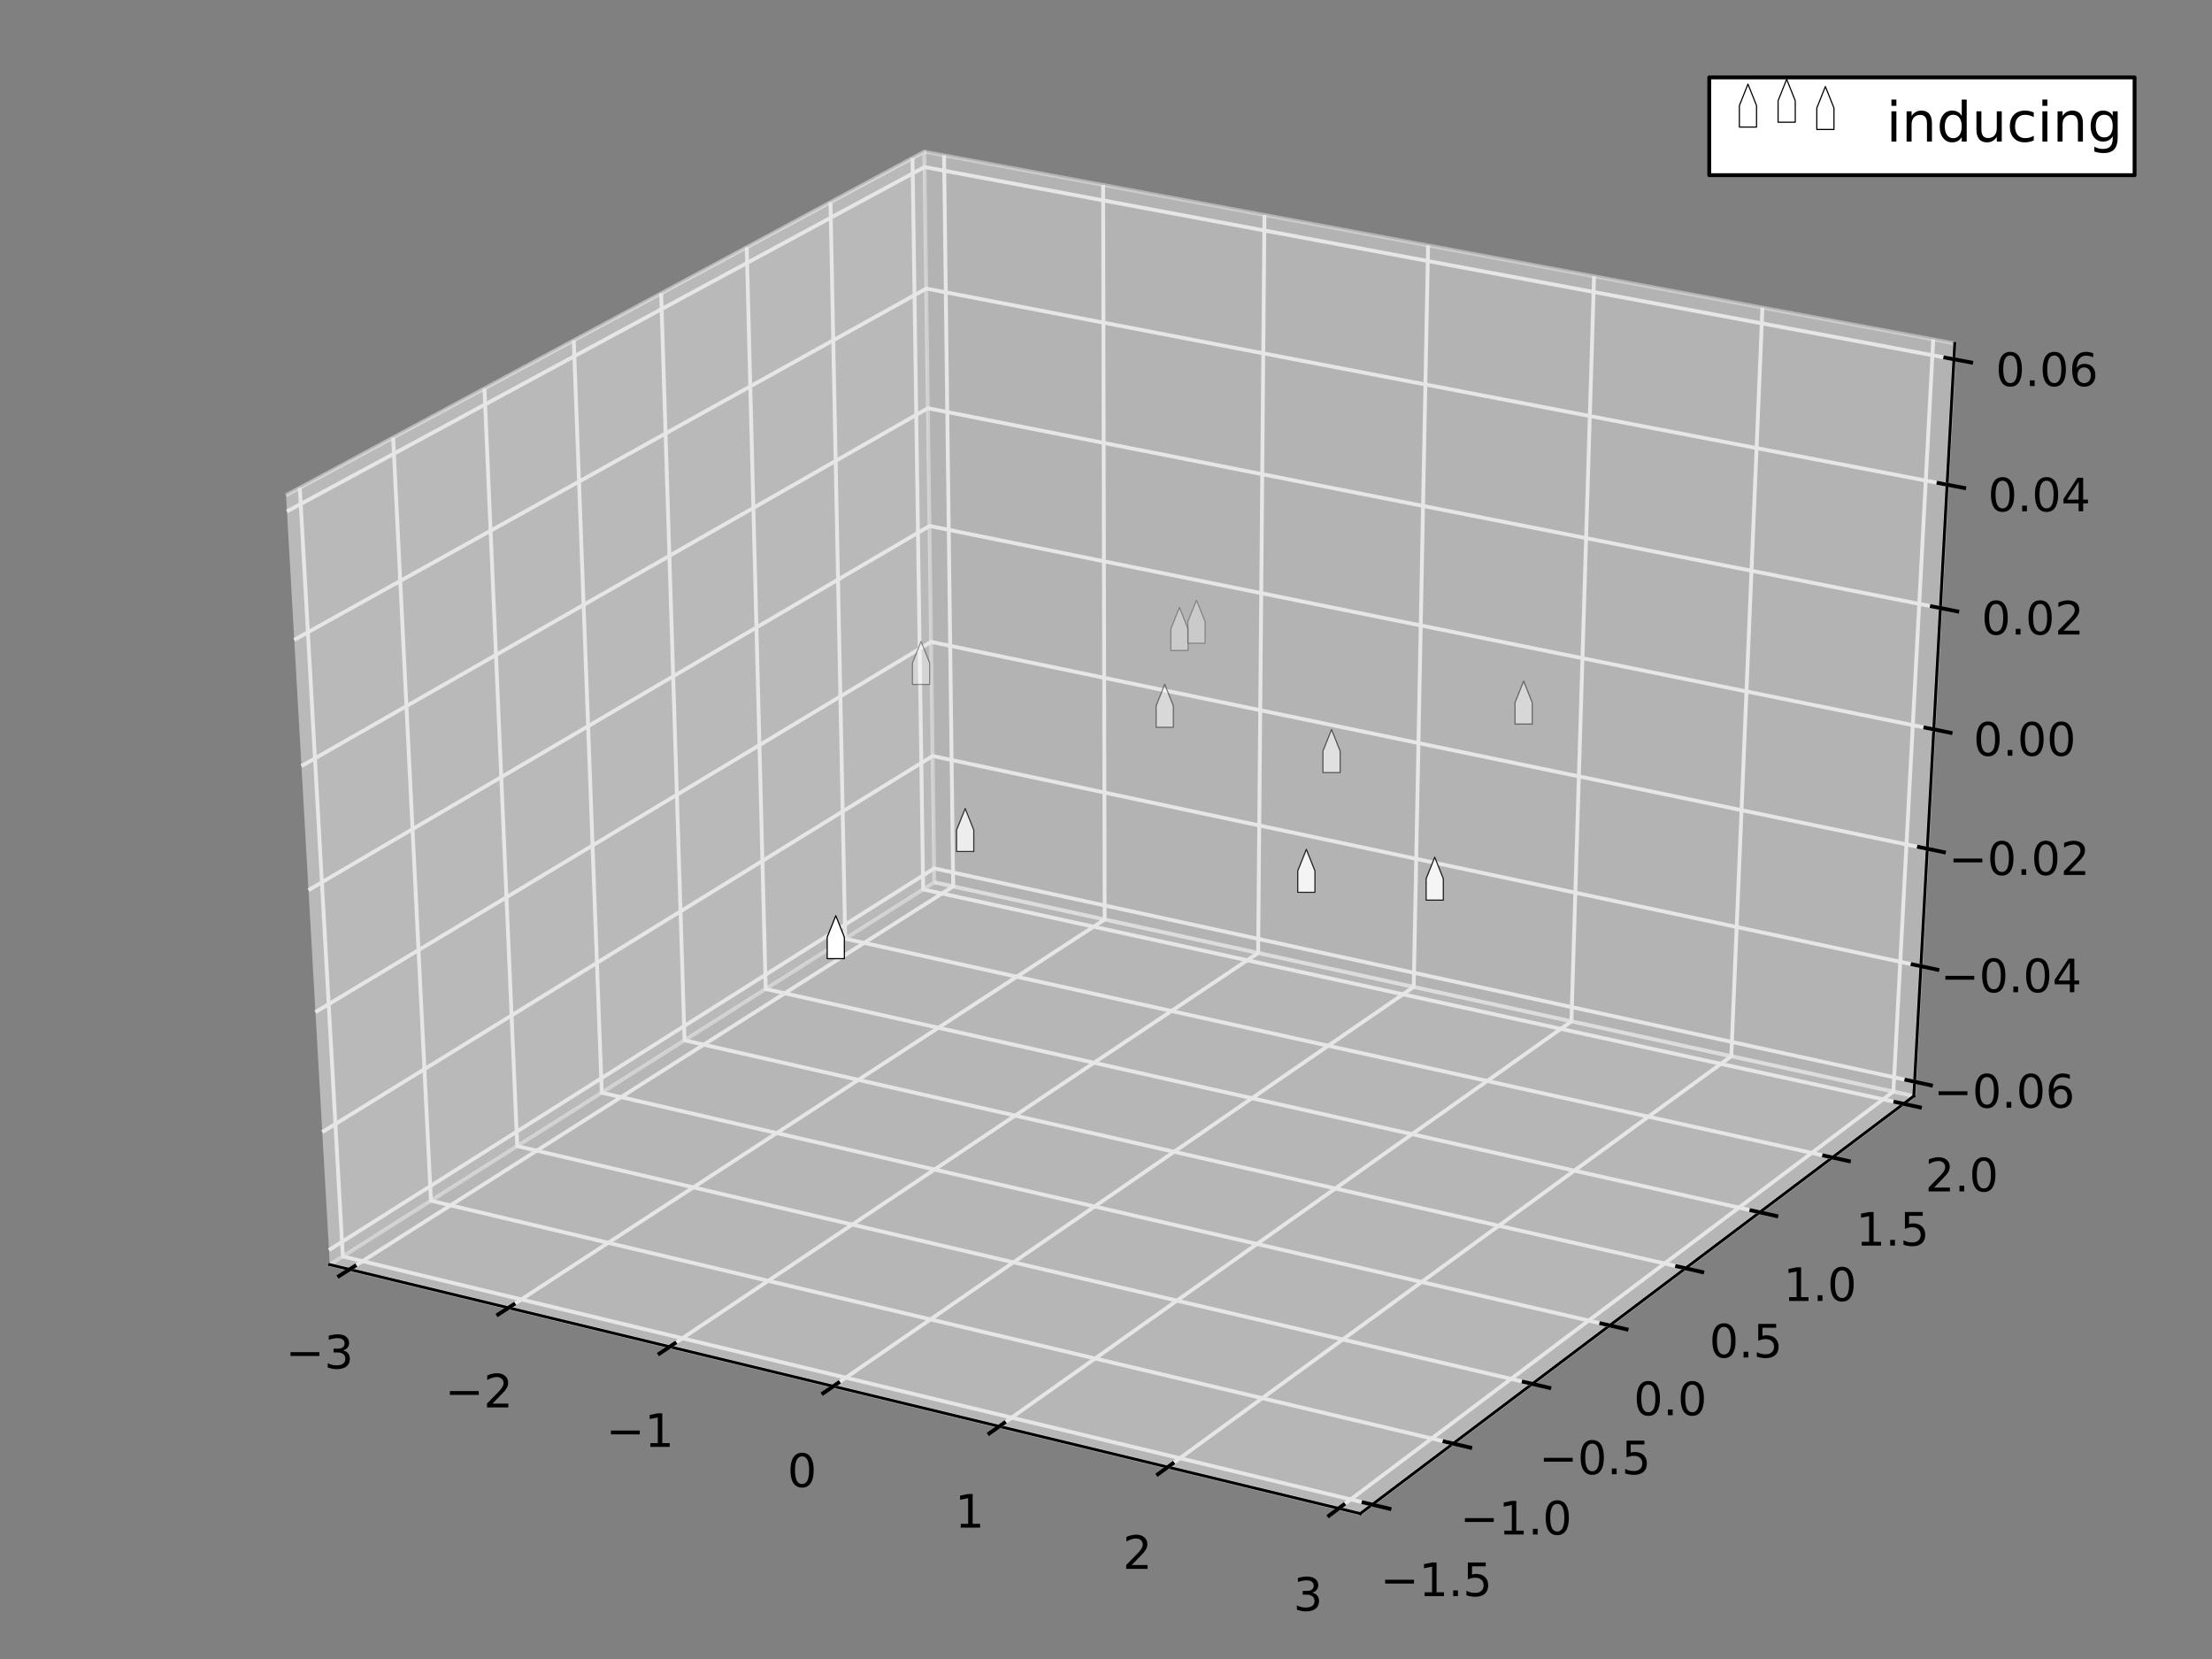 <?xml version="1.0" encoding="utf-8" standalone="no"?>
<!DOCTYPE svg PUBLIC "-//W3C//DTD SVG 1.1//EN"
  "http://www.w3.org/Graphics/SVG/1.1/DTD/svg11.dtd">
<!-- Created with matplotlib (http://matplotlib.org/) -->
<svg height="432pt" version="1.1" viewBox="0 0 576 432" width="576pt" xmlns="http://www.w3.org/2000/svg" xmlns:xlink="http://www.w3.org/1999/xlink">
 <rect x="0" y="0" width="576" height="432" fill="#808080" stroke="none"/>
 <defs>
  <style type="text/css">
*{stroke-linecap:butt;stroke-linejoin:round;}
  </style>
 </defs>
 <g id="figure_1">
  <g id="patch_1">
   <path d="
M0 432
L576 432
L576 0
L0 0
L0 432" style="fill:none;"/>
  </g>
  <g id="patch_2">
   <path d="
M12.96 419.04
L563.04 419.04
L563.04 12.96
L12.96 12.96
L12.96 419.04" style="fill:none;"/>
  </g>
  <g id="pane3d_1">
   <g id="patch_3">
    <path d="
M85.882 329.311
L243.317 229.749
L240.696 39.503
L74.482 128.957" style="fill:#f2f2f2;opacity:0.5;stroke:#f2f2f2;stroke-linejoin:miter;"/>
   </g>
  </g>
  <g id="pane3d_2">
   <g id="patch_4">
    <path d="
M243.317 229.749
L498.349 285.41
L509.019 89.428
L240.696 39.503" style="fill:#e6e6e6;opacity:0.5;stroke:#e6e6e6;stroke-linejoin:miter;"/>
   </g>
  </g>
  <g id="pane3d_3">
   <g id="patch_5">
    <path d="
M85.882 329.311
L354.209 394.137
L498.349 285.41
L243.317 229.749" style="fill:#ececec;opacity:0.5;stroke:#ececec;stroke-linejoin:miter;"/>
   </g>
  </g>
  <g id="axis3d_1">
   <g id="line2d_1">
    <path d="
M85.882 329.311
L354.209 394.137" style="fill:none;stroke:#000000;stroke-linecap:square;stroke-width:0.75;"/>
   </g>
   <g id="Line3DCollection_1">
    <path d="
M91.013 330.55
L248.211 230.817
L245.833 40.459" style="fill:none;stroke:#e6e6e6;"/>
    <path d="
M132.397 340.548
L287.65 239.425
L287.256 48.166" style="fill:none;stroke:#e6e6e6;"/>
    <path d="
M174.381 350.692
L327.621 248.148
L329.264 55.982" style="fill:none;stroke:#e6e6e6;"/>
    <path d="
M216.98 360.983
L368.133 256.99
L371.871 63.91" style="fill:none;stroke:#e6e6e6;"/>
    <path d="
M260.206 371.427
L409.198 265.953
L415.089 71.951" style="fill:none;stroke:#e6e6e6;"/>
    <path d="
M304.073 382.025
L450.827 275.039
L458.932 80.108" style="fill:none;stroke:#e6e6e6;"/>
    <path d="
M348.597 392.781
L493.032 284.25
L503.413 88.385" style="fill:none;stroke:#e6e6e6;"/>
   </g>
   <g id="xtick_1">
    <g id="line2d_2">
     <path d="
M92.367 329.691
L88.3 332.272" style="fill:none;stroke:#000000;stroke-linecap:square;"/>
    </g>
    <g id="text_1">
     <!-- −3 -->
     <defs>
      <path d="
M10.594 35.5
L73.188 35.5
L73.188 27.203
L10.594 27.203
z
" id="BitstreamVeraSans-Roman-2212"/>
      <path d="
M40.578 39.312
Q47.656 37.797 51.625 33
Q55.609 28.219 55.609 21.188
Q55.609 10.406 48.188 4.484
Q40.766 -1.422 27.094 -1.422
Q22.516 -1.422 17.656 -0.516
Q12.797 0.391 7.625 2.203
L7.625 11.719
Q11.719 9.328 16.594 8.109
Q21.484 6.891 26.812 6.891
Q36.078 6.891 40.938 10.547
Q45.797 14.203 45.797 21.188
Q45.797 27.641 41.281 31.266
Q36.766 34.906 28.719 34.906
L20.219 34.906
L20.219 43.016
L29.109 43.016
Q36.375 43.016 40.234 45.922
Q44.094 48.828 44.094 54.297
Q44.094 59.906 40.109 62.906
Q36.141 65.922 28.719 65.922
Q24.656 65.922 20.016 65.031
Q15.375 64.156 9.812 62.312
L9.812 71.094
Q15.438 72.656 20.344 73.438
Q25.25 74.219 29.594 74.219
Q40.828 74.219 47.359 69.109
Q53.906 64.016 53.906 55.328
Q53.906 49.266 50.438 45.094
Q46.969 40.922 40.578 39.312" id="BitstreamVeraSans-Roman-33"/>
     </defs>
     <g transform="translate(74.378 356.357)scale(0.12 -0.12)">
      <use xlink:href="#BitstreamVeraSans-Roman-2212"/>
      <use x="83.789" xlink:href="#BitstreamVeraSans-Roman-33"/>
     </g>
    </g>
   </g>
   <g id="xtick_2">
    <g id="line2d_3">
     <path d="
M133.735 339.677
L129.715 342.295" style="fill:none;stroke:#000000;stroke-linecap:square;"/>
    </g>
    <g id="text_2">
     <!-- −2 -->
     <defs>
      <path d="
M19.188 8.297
L53.609 8.297
L53.609 0
L7.328 0
L7.328 8.297
Q12.938 14.109 22.625 23.891
Q32.328 33.688 34.812 36.531
Q39.547 41.844 41.422 45.531
Q43.312 49.219 43.312 52.781
Q43.312 58.594 39.234 62.25
Q35.156 65.922 28.609 65.922
Q23.969 65.922 18.812 64.312
Q13.672 62.703 7.812 59.422
L7.812 69.391
Q13.766 71.781 18.938 73
Q24.125 74.219 28.422 74.219
Q39.75 74.219 46.484 68.547
Q53.219 62.891 53.219 53.422
Q53.219 48.922 51.531 44.891
Q49.859 40.875 45.406 35.406
Q44.188 33.984 37.641 27.219
Q31.109 20.453 19.188 8.297" id="BitstreamVeraSans-Roman-32"/>
     </defs>
     <g transform="translate(115.877 366.49)scale(0.12 -0.12)">
      <use xlink:href="#BitstreamVeraSans-Roman-2212"/>
      <use x="83.789" xlink:href="#BitstreamVeraSans-Roman-32"/>
     </g>
    </g>
   </g>
   <g id="xtick_3">
    <g id="line2d_4">
     <path d="
M175.703 349.807
L171.733 352.464" style="fill:none;stroke:#000000;stroke-linecap:square;"/>
    </g>
    <g id="text_3">
     <!-- −1 -->
     <defs>
      <path d="
M12.406 8.297
L28.516 8.297
L28.516 63.922
L10.984 60.406
L10.984 69.391
L28.422 72.906
L38.281 72.906
L38.281 8.297
L54.391 8.297
L54.391 0
L12.406 0
z
" id="BitstreamVeraSans-Roman-31"/>
     </defs>
     <g transform="translate(157.812 376.771)scale(0.12 -0.12)">
      <use xlink:href="#BitstreamVeraSans-Roman-2212"/>
      <use x="83.789" xlink:href="#BitstreamVeraSans-Roman-31"/>
     </g>
    </g>
   </g>
   <g id="xtick_4">
    <g id="line2d_5">
     <path d="
M218.284 360.086
L214.366 362.781" style="fill:none;stroke:#000000;stroke-linecap:square;"/>
    </g>
    <g id="text_4">
     <!-- 0 -->
     <defs>
      <path d="
M31.781 66.406
Q24.172 66.406 20.328 58.906
Q16.5 51.422 16.5 36.375
Q16.5 21.391 20.328 13.891
Q24.172 6.391 31.781 6.391
Q39.453 6.391 43.281 13.891
Q47.125 21.391 47.125 36.375
Q47.125 51.422 43.281 58.906
Q39.453 66.406 31.781 66.406
M31.781 74.219
Q44.047 74.219 50.516 64.516
Q56.984 54.828 56.984 36.375
Q56.984 17.969 50.516 8.266
Q44.047 -1.422 31.781 -1.422
Q19.531 -1.422 13.062 8.266
Q6.594 17.969 6.594 36.375
Q6.594 54.828 13.062 64.516
Q19.531 74.219 31.781 74.219" id="BitstreamVeraSans-Roman-30"/>
     </defs>
     <g transform="translate(205.04 387.202)scale(0.12 -0.12)">
      <use xlink:href="#BitstreamVeraSans-Roman-30"/>
     </g>
    </g>
   </g>
   <g id="xtick_5">
    <g id="line2d_6">
     <path d="
M261.492 370.516
L257.628 373.251" style="fill:none;stroke:#000000;stroke-linecap:square;"/>
    </g>
    <g id="text_5">
     <!-- 1 -->
     <g transform="translate(248.684 397.787)scale(0.12 -0.12)">
      <use xlink:href="#BitstreamVeraSans-Roman-31"/>
     </g>
    </g>
   </g>
   <g id="xtick_6">
    <g id="line2d_7">
     <path d="
M305.341 381.101
L301.533 383.876" style="fill:none;stroke:#000000;stroke-linecap:square;"/>
    </g>
    <g id="text_6">
     <!-- 2 -->
     <g transform="translate(292.379 408.529)scale(0.12 -0.12)">
      <use xlink:href="#BitstreamVeraSans-Roman-32"/>
     </g>
    </g>
   </g>
   <g id="xtick_7">
    <g id="line2d_8">
     <path d="
M349.845 391.844
L346.095 394.661" style="fill:none;stroke:#000000;stroke-linecap:square;"/>
    </g>
    <g id="text_7">
     <!-- 3 -->
     <g transform="translate(336.8 419.432)scale(0.12 -0.12)">
      <use xlink:href="#BitstreamVeraSans-Roman-33"/>
     </g>
    </g>
   </g>
  </g>
  <g id="axis3d_2">
   <g id="line2d_9">
    <path d="
M498.349 285.41
L354.209 394.137" style="fill:none;stroke:#000000;stroke-linecap:square;stroke-width:0.75;"/>
   </g>
   <g id="Line3DCollection_2">
    <path d="
M78.072 127.025
L89.269 327.169
L357.32 391.79" style="fill:none;stroke:#e6e6e6;"/>
    <path d="
M102.375 113.946
L112.216 312.657
L378.386 375.9" style="fill:none;stroke:#e6e6e6;"/>
    <path d="
M126.147 101.152
L134.687 298.447
L398.996 360.354" style="fill:none;stroke:#e6e6e6;"/>
    <path d="
M149.406 88.635
L156.696 284.528
L419.162 345.142" style="fill:none;stroke:#e6e6e6;"/>
    <path d="
M172.166 76.385
L178.258 270.892
L438.901 330.253" style="fill:none;stroke:#e6e6e6;"/>
    <path d="
M194.445 64.395
L199.386 257.531
L458.224 315.677" style="fill:none;stroke:#e6e6e6;"/>
    <path d="
M216.258 52.656
L220.092 244.436
L477.146 301.404" style="fill:none;stroke:#e6e6e6;"/>
    <path d="
M237.618 41.16
L240.391 231.6
L495.678 287.425" style="fill:none;stroke:#e6e6e6;"/>
   </g>
   <g id="xtick_8">
    <g id="line2d_10">
     <path d="
M355.076 391.25
L361.813 392.874" style="fill:none;stroke:#000000;stroke-linecap:square;"/>
    </g>
    <g id="text_8">
     <!-- −1.5 -->
     <defs>
      <path d="
M10.688 12.406
L21 12.406
L21 0
L10.688 0
z
" id="BitstreamVeraSans-Roman-2e"/>
      <path d="
M10.797 72.906
L49.516 72.906
L49.516 64.594
L19.828 64.594
L19.828 46.734
Q21.969 47.469 24.109 47.828
Q26.266 48.188 28.422 48.188
Q40.625 48.188 47.75 41.5
Q54.891 34.812 54.891 23.391
Q54.891 11.625 47.562 5.094
Q40.234 -1.422 26.906 -1.422
Q22.312 -1.422 17.547 -0.641
Q12.797 0.141 7.719 1.703
L7.719 11.625
Q12.109 9.234 16.797 8.062
Q21.484 6.891 26.703 6.891
Q35.156 6.891 40.078 11.328
Q45.016 15.766 45.016 23.391
Q45.016 31 40.078 35.438
Q35.156 39.891 26.703 39.891
Q22.75 39.891 18.812 39.016
Q14.891 38.141 10.797 36.281
z
" id="BitstreamVeraSans-Roman-35"/>
     </defs>
     <g transform="translate(359.429 415.622)scale(0.12 -0.12)">
      <use xlink:href="#BitstreamVeraSans-Roman-2212"/>
      <use x="83.789" xlink:href="#BitstreamVeraSans-Roman-31"/>
      <use x="147.412" xlink:href="#BitstreamVeraSans-Roman-2e"/>
      <use x="179.199" xlink:href="#BitstreamVeraSans-Roman-35"/>
     </g>
    </g>
   </g>
   <g id="xtick_9">
    <g id="line2d_11">
     <path d="
M376.16 375.371
L382.845 376.959" style="fill:none;stroke:#000000;stroke-linecap:square;"/>
    </g>
    <g id="text_9">
     <!-- −1.0 -->
     <g transform="translate(380.191 399.577)scale(0.12 -0.12)">
      <use xlink:href="#BitstreamVeraSans-Roman-2212"/>
      <use x="83.789" xlink:href="#BitstreamVeraSans-Roman-31"/>
      <use x="147.412" xlink:href="#BitstreamVeraSans-Roman-2e"/>
      <use x="179.199" xlink:href="#BitstreamVeraSans-Roman-30"/>
     </g>
    </g>
   </g>
   <g id="xtick_10">
    <g id="line2d_12">
     <path d="
M396.785 359.836
L403.421 361.391" style="fill:none;stroke:#000000;stroke-linecap:square;"/>
    </g>
    <g id="text_10">
     <!-- −0.5 -->
     <g transform="translate(400.751 383.879)scale(0.12 -0.12)">
      <use xlink:href="#BitstreamVeraSans-Roman-2212"/>
      <use x="83.789" xlink:href="#BitstreamVeraSans-Roman-30"/>
      <use x="147.412" xlink:href="#BitstreamVeraSans-Roman-2e"/>
      <use x="179.199" xlink:href="#BitstreamVeraSans-Roman-35"/>
     </g>
    </g>
   </g>
   <g id="xtick_11">
    <g id="line2d_13">
     <path d="
M416.968 344.635
L423.555 346.156" style="fill:none;stroke:#000000;stroke-linecap:square;"/>
    </g>
    <g id="text_11">
     <!-- 0.0 -->
     <g transform="translate(425.409 368.518)scale(0.12 -0.12)">
      <use xlink:href="#BitstreamVeraSans-Roman-30"/>
      <use x="63.623" xlink:href="#BitstreamVeraSans-Roman-2e"/>
      <use x="95.41" xlink:href="#BitstreamVeraSans-Roman-30"/>
     </g>
    </g>
   </g>
   <g id="xtick_12">
    <g id="line2d_14">
     <path d="
M436.723 329.757
L443.26 331.246" style="fill:none;stroke:#000000;stroke-linecap:square;"/>
    </g>
    <g id="text_12">
     <!-- 0.5 -->
     <g transform="translate(445.106 353.484)scale(0.12 -0.12)">
      <use xlink:href="#BitstreamVeraSans-Roman-30"/>
      <use x="63.623" xlink:href="#BitstreamVeraSans-Roman-2e"/>
      <use x="95.41" xlink:href="#BitstreamVeraSans-Roman-35"/>
     </g>
    </g>
   </g>
   <g id="xtick_13">
    <g id="line2d_15">
     <path d="
M456.063 315.191
L462.552 316.649" style="fill:none;stroke:#000000;stroke-linecap:square;"/>
    </g>
    <g id="text_13">
     <!-- 1.0 -->
     <g transform="translate(464.405 338.765)scale(0.12 -0.12)">
      <use xlink:href="#BitstreamVeraSans-Roman-31"/>
      <use x="63.623" xlink:href="#BitstreamVeraSans-Roman-2e"/>
      <use x="95.41" xlink:href="#BitstreamVeraSans-Roman-30"/>
     </g>
    </g>
   </g>
   <g id="xtick_14">
    <g id="line2d_16">
     <path d="
M475 300.929
L481.442 302.356" style="fill:none;stroke:#000000;stroke-linecap:square;"/>
    </g>
    <g id="text_14">
     <!-- 1.5 -->
     <g transform="translate(483.292 324.352)scale(0.12 -0.12)">
      <use xlink:href="#BitstreamVeraSans-Roman-31"/>
      <use x="63.623" xlink:href="#BitstreamVeraSans-Roman-2e"/>
      <use x="95.41" xlink:href="#BitstreamVeraSans-Roman-35"/>
     </g>
    </g>
   </g>
   <g id="xtick_15">
    <g id="line2d_17">
     <path d="
M493.548 286.959
L499.942 288.358" style="fill:none;stroke:#000000;stroke-linecap:square;"/>
    </g>
    <g id="text_15">
     <!-- 2.0 -->
     <g transform="translate(501.323 310.236)scale(0.12 -0.12)">
      <use xlink:href="#BitstreamVeraSans-Roman-32"/>
      <use x="63.623" xlink:href="#BitstreamVeraSans-Roman-2e"/>
      <use x="95.41" xlink:href="#BitstreamVeraSans-Roman-30"/>
     </g>
    </g>
   </g>
  </g>
  <g id="axis3d_3">
   <g id="line2d_18">
    <path d="
M498.349 285.41
L509.019 89.428" style="fill:none;stroke:#000000;stroke-linecap:square;stroke-width:0.75;"/>
   </g>
   <g id="Line3DCollection_3">
    <path d="
M498.551 281.683
L243.267 226.123
L85.665 325.506" style="fill:none;stroke:#e6e6e6;"/>
    <path d="
M500.19 251.592
L242.864 196.861
L83.917 294.787" style="fill:none;stroke:#e6e6e6;"/>
    <path d="
M501.855 221.011
L242.455 167.144
L82.14 263.551" style="fill:none;stroke:#e6e6e6;"/>
    <path d="
M503.547 189.929
L242.039 136.959
L80.333 231.786" style="fill:none;stroke:#e6e6e6;"/>
    <path d="
M505.267 158.334
L241.617 106.298
L78.495 199.479" style="fill:none;stroke:#e6e6e6;"/>
    <path d="
M507.016 126.211
L241.187 75.147
L76.625 166.614" style="fill:none;stroke:#e6e6e6;"/>
    <path d="
M508.794 93.549
L240.751 43.495
L74.722 133.178" style="fill:none;stroke:#e6e6e6;"/>
   </g>
   <g id="xtick_16">
    <g id="line2d_19">
     <path d="
M496.421 281.219
L502.816 282.611" style="fill:none;stroke:#000000;stroke-linecap:square;"/>
    </g>
    <g id="text_16">
     <!-- −0.06 -->
     <defs>
      <path d="
M33.016 40.375
Q26.375 40.375 22.484 35.828
Q18.609 31.297 18.609 23.391
Q18.609 15.531 22.484 10.953
Q26.375 6.391 33.016 6.391
Q39.656 6.391 43.531 10.953
Q47.406 15.531 47.406 23.391
Q47.406 31.297 43.531 35.828
Q39.656 40.375 33.016 40.375
M52.594 71.297
L52.594 62.312
Q48.875 64.062 45.094 64.984
Q41.312 65.922 37.594 65.922
Q27.828 65.922 22.672 59.328
Q17.531 52.734 16.797 39.406
Q19.672 43.656 24.016 45.922
Q28.375 48.188 33.594 48.188
Q44.578 48.188 50.953 41.516
Q57.328 34.859 57.328 23.391
Q57.328 12.156 50.688 5.359
Q44.047 -1.422 33.016 -1.422
Q20.359 -1.422 13.672 8.266
Q6.984 17.969 6.984 36.375
Q6.984 53.656 15.188 63.938
Q23.391 74.219 37.203 74.219
Q40.922 74.219 44.703 73.484
Q48.484 72.75 52.594 71.297" id="BitstreamVeraSans-Roman-36"/>
     </defs>
     <g transform="translate(503.527 288.429)scale(0.12 -0.12)">
      <use xlink:href="#BitstreamVeraSans-Roman-2212"/>
      <use x="83.789" xlink:href="#BitstreamVeraSans-Roman-30"/>
      <use x="147.412" xlink:href="#BitstreamVeraSans-Roman-2e"/>
      <use x="179.199" xlink:href="#BitstreamVeraSans-Roman-30"/>
      <use x="242.822" xlink:href="#BitstreamVeraSans-Roman-36"/>
     </g>
    </g>
   </g>
   <g id="xtick_17">
    <g id="line2d_20">
     <path d="
M498.042 251.135
L504.49 252.506" style="fill:none;stroke:#000000;stroke-linecap:square;"/>
    </g>
    <g id="text_17">
     <!-- −0.04 -->
     <defs>
      <path d="
M37.797 64.312
L12.891 25.391
L37.797 25.391
z

M35.203 72.906
L47.609 72.906
L47.609 25.391
L58.016 25.391
L58.016 17.188
L47.609 17.188
L47.609 0
L37.797 0
L37.797 17.188
L4.891 17.188
L4.891 26.703
z
" id="BitstreamVeraSans-Roman-34"/>
     </defs>
     <g transform="translate(505.301 258.372)scale(0.12 -0.12)">
      <use xlink:href="#BitstreamVeraSans-Roman-2212"/>
      <use x="83.789" xlink:href="#BitstreamVeraSans-Roman-30"/>
      <use x="147.412" xlink:href="#BitstreamVeraSans-Roman-2e"/>
      <use x="179.199" xlink:href="#BitstreamVeraSans-Roman-30"/>
      <use x="242.822" xlink:href="#BitstreamVeraSans-Roman-34"/>
     </g>
    </g>
   </g>
   <g id="xtick_18">
    <g id="line2d_21">
     <path d="
M499.689 220.562
L506.191 221.912" style="fill:none;stroke:#000000;stroke-linecap:square;"/>
    </g>
    <g id="text_18">
     <!-- −0.02 -->
     <g transform="translate(507.41 227.828)scale(0.12 -0.12)">
      <use xlink:href="#BitstreamVeraSans-Roman-2212"/>
      <use x="83.789" xlink:href="#BitstreamVeraSans-Roman-30"/>
      <use x="147.412" xlink:href="#BitstreamVeraSans-Roman-2e"/>
      <use x="179.199" xlink:href="#BitstreamVeraSans-Roman-30"/>
      <use x="242.822" xlink:href="#BitstreamVeraSans-Roman-32"/>
     </g>
    </g>
   </g>
   <g id="xtick_19">
    <g id="line2d_22">
     <path d="
M501.363 189.487
L507.92 190.815" style="fill:none;stroke:#000000;stroke-linecap:square;"/>
    </g>
    <g id="text_19">
     <!-- 0.00 -->
     <g transform="translate(513.87 196.784)scale(0.12 -0.12)">
      <use xlink:href="#BitstreamVeraSans-Roman-30"/>
      <use x="63.623" xlink:href="#BitstreamVeraSans-Roman-2e"/>
      <use x="95.41" xlink:href="#BitstreamVeraSans-Roman-30"/>
      <use x="159.033" xlink:href="#BitstreamVeraSans-Roman-30"/>
     </g>
    </g>
   </g>
   <g id="xtick_20">
    <g id="line2d_23">
     <path d="
M503.064 157.899
L509.677 159.204" style="fill:none;stroke:#000000;stroke-linecap:square;"/>
    </g>
    <g id="text_20">
     <!-- 0.02 -->
     <g transform="translate(515.979 165.227)scale(0.12 -0.12)">
      <use xlink:href="#BitstreamVeraSans-Roman-30"/>
      <use x="63.623" xlink:href="#BitstreamVeraSans-Roman-2e"/>
      <use x="95.41" xlink:href="#BitstreamVeraSans-Roman-30"/>
      <use x="159.033" xlink:href="#BitstreamVeraSans-Roman-32"/>
     </g>
    </g>
   </g>
   <g id="xtick_21">
    <g id="line2d_24">
     <path d="
M504.794 125.785
L511.464 127.066" style="fill:none;stroke:#000000;stroke-linecap:square;"/>
    </g>
    <g id="text_21">
     <!-- 0.04 -->
     <g transform="translate(517.652 133.146)scale(0.12 -0.12)">
      <use xlink:href="#BitstreamVeraSans-Roman-30"/>
      <use x="63.623" xlink:href="#BitstreamVeraSans-Roman-2e"/>
      <use x="95.41" xlink:href="#BitstreamVeraSans-Roman-30"/>
      <use x="159.033" xlink:href="#BitstreamVeraSans-Roman-34"/>
     </g>
    </g>
   </g>
   <g id="xtick_22">
    <g id="line2d_25">
     <path d="
M506.553 93.131
L513.281 94.387" style="fill:none;stroke:#000000;stroke-linecap:square;"/>
    </g>
    <g id="text_22">
     <!-- 0.06 -->
     <g transform="translate(519.663 100.526)scale(0.12 -0.12)">
      <use xlink:href="#BitstreamVeraSans-Roman-30"/>
      <use x="63.623" xlink:href="#BitstreamVeraSans-Roman-2e"/>
      <use x="95.41" xlink:href="#BitstreamVeraSans-Roman-30"/>
      <use x="159.033" xlink:href="#BitstreamVeraSans-Roman-36"/>
     </g>
    </g>
   </g>
  </g>
  <g id="axes_1">
   <g id="Path3DCollection_1">
    <defs>
     <path d="
M-2.236 0
L-2.236 -5.59
L0 -11.18
L2.236 -5.59
L2.236 0
z
" id="C0_0_8854a155d0"/>
    </defs>
    <g clip-path="url(#p9a467161c3)">
     <use style="fill:#ffffff;fill-opacity:0.48;stroke:#000000;stroke-opacity:0.48;stroke-width:0.3;" x="396.749" xlink:href="#C0_0_8854a155d0" y="188.545"/>
    </g>
    <g clip-path="url(#p9a467161c3)">
     <use style="fill:#ffffff;stroke:#000000;stroke-width:0.3;" x="217.634" xlink:href="#C0_0_8854a155d0" y="249.627"/>
    </g>
    <g clip-path="url(#p9a467161c3)">
     <use style="fill:#ffffff;fill-opacity:0.316;stroke:#000000;stroke-opacity:0.316;stroke-width:0.3;" x="307.13" xlink:href="#C0_0_8854a155d0" y="169.377"/>
    </g>
    <g clip-path="url(#p9a467161c3)">
     <use style="fill:#ffffff;fill-opacity:0.762;stroke:#000000;stroke-opacity:0.762;stroke-width:0.3;" x="251.33" xlink:href="#C0_0_8854a155d0" y="221.729"/>
    </g>
    <g clip-path="url(#p9a467161c3)">
     <use style="fill:#ffffff;fill-opacity:0.587;stroke:#000000;stroke-opacity:0.587;stroke-width:0.3;" x="346.732" xlink:href="#C0_0_8854a155d0" y="201.165"/>
    </g>
    <g clip-path="url(#p9a467161c3)">
     <use style="fill:#ffffff;fill-opacity:0.487;stroke:#000000;stroke-opacity:0.487;stroke-width:0.3;" x="303.293" xlink:href="#C0_0_8854a155d0" y="189.378"/>
    </g>
    <g clip-path="url(#p9a467161c3)">
     <use style="fill:#ffffff;fill-opacity:0.853;stroke:#000000;stroke-opacity:0.853;stroke-width:0.3;" x="340.169" xlink:href="#C0_0_8854a155d0" y="232.358"/>
    </g>
    <g clip-path="url(#p9a467161c3)">
     <use style="fill:#ffffff;fill-opacity:0.87;stroke:#000000;stroke-opacity:0.87;stroke-width:0.3;" x="373.601" xlink:href="#C0_0_8854a155d0" y="234.398"/>
    </g>
    <g clip-path="url(#p9a467161c3)">
     <use style="fill:#ffffff;fill-opacity:0.392;stroke:#000000;stroke-opacity:0.392;stroke-width:0.3;" x="239.842" xlink:href="#C0_0_8854a155d0" y="178.22"/>
    </g>
    <g clip-path="url(#p9a467161c3)">
     <use style="fill:#ffffff;fill-opacity:0.3;stroke:#000000;stroke-opacity:0.3;stroke-width:0.3;" x="311.554" xlink:href="#C0_0_8854a155d0" y="167.475"/>
    </g>
   </g>
   <g id="legend_1">
    <g id="patch_6">
     <path d="
M445.086 45.617
L555.84 45.617
L555.84 20.16
L445.086 20.16
z
" style="fill:#ffffff;stroke:#000000;stroke-linejoin:miter;"/>
    </g>
    <g id="Path3DCollection_2">
     <path d="
M452.93 33.082
L452.93 27.492
L455.166 21.901
L457.402 27.492
L457.402 33.082
z
" style="fill:#ffffff;stroke:#000000;stroke-width:0.3;"/>
     <path d="
M463.01 31.822
L463.01 26.232
L465.246 20.641
L467.482 26.232
L467.482 31.822
z
" style="fill:#ffffff;stroke:#000000;stroke-width:0.3;"/>
     <path d="
M473.09 33.712
L473.09 28.122
L475.326 22.531
L477.562 28.122
L477.562 33.712
z
" style="fill:#ffffff;stroke:#000000;stroke-width:0.3;"/>
    </g>
    <g id="text_23">
     <!-- inducing -->
     <defs>
      <path d="
M54.891 33.016
L54.891 0
L45.906 0
L45.906 32.719
Q45.906 40.484 42.875 44.328
Q39.844 48.188 33.797 48.188
Q26.516 48.188 22.312 43.547
Q18.109 38.922 18.109 30.906
L18.109 0
L9.078 0
L9.078 54.688
L18.109 54.688
L18.109 46.188
Q21.344 51.125 25.703 53.562
Q30.078 56 35.797 56
Q45.219 56 50.047 50.172
Q54.891 44.344 54.891 33.016" id="BitstreamVeraSans-Roman-6e"/>
      <path d="
M9.422 54.688
L18.406 54.688
L18.406 0
L9.422 0
z

M9.422 75.984
L18.406 75.984
L18.406 64.594
L9.422 64.594
z
" id="BitstreamVeraSans-Roman-69"/>
      <path d="
M45.406 46.391
L45.406 75.984
L54.391 75.984
L54.391 0
L45.406 0
L45.406 8.203
Q42.578 3.328 38.25 0.953
Q33.938 -1.422 27.875 -1.422
Q17.969 -1.422 11.734 6.484
Q5.516 14.406 5.516 27.297
Q5.516 40.188 11.734 48.094
Q17.969 56 27.875 56
Q33.938 56 38.25 53.625
Q42.578 51.266 45.406 46.391
M14.797 27.297
Q14.797 17.391 18.875 11.75
Q22.953 6.109 30.078 6.109
Q37.203 6.109 41.297 11.75
Q45.406 17.391 45.406 27.297
Q45.406 37.203 41.297 42.844
Q37.203 48.484 30.078 48.484
Q22.953 48.484 18.875 42.844
Q14.797 37.203 14.797 27.297" id="BitstreamVeraSans-Roman-64"/>
      <path d="
M45.406 27.984
Q45.406 37.75 41.375 43.109
Q37.359 48.484 30.078 48.484
Q22.859 48.484 18.828 43.109
Q14.797 37.75 14.797 27.984
Q14.797 18.266 18.828 12.891
Q22.859 7.516 30.078 7.516
Q37.359 7.516 41.375 12.891
Q45.406 18.266 45.406 27.984
M54.391 6.781
Q54.391 -7.172 48.188 -13.984
Q42 -20.797 29.203 -20.797
Q24.469 -20.797 20.266 -20.094
Q16.062 -19.391 12.109 -17.922
L12.109 -9.188
Q16.062 -11.328 19.922 -12.344
Q23.781 -13.375 27.781 -13.375
Q36.625 -13.375 41.016 -8.766
Q45.406 -4.156 45.406 5.172
L45.406 9.625
Q42.625 4.781 38.281 2.391
Q33.938 0 27.875 0
Q17.828 0 11.672 7.656
Q5.516 15.328 5.516 27.984
Q5.516 40.672 11.672 48.328
Q17.828 56 27.875 56
Q33.938 56 38.281 53.609
Q42.625 51.219 45.406 46.391
L45.406 54.688
L54.391 54.688
z
" id="BitstreamVeraSans-Roman-67"/>
      <path d="
M8.5 21.578
L8.5 54.688
L17.484 54.688
L17.484 21.922
Q17.484 14.156 20.5 10.266
Q23.531 6.391 29.594 6.391
Q36.859 6.391 41.078 11.031
Q45.312 15.672 45.312 23.688
L45.312 54.688
L54.297 54.688
L54.297 0
L45.312 0
L45.312 8.406
Q42.047 3.422 37.719 1
Q33.406 -1.422 27.688 -1.422
Q18.266 -1.422 13.375 4.438
Q8.5 10.297 8.5 21.578" id="BitstreamVeraSans-Roman-75"/>
      <path d="
M48.781 52.594
L48.781 44.188
Q44.969 46.297 41.141 47.344
Q37.312 48.391 33.406 48.391
Q24.656 48.391 19.812 42.844
Q14.984 37.312 14.984 27.297
Q14.984 17.281 19.812 11.734
Q24.656 6.203 33.406 6.203
Q37.312 6.203 41.141 7.25
Q44.969 8.297 48.781 10.406
L48.781 2.094
Q45.016 0.344 40.984 -0.531
Q36.969 -1.422 32.422 -1.422
Q20.062 -1.422 12.781 6.344
Q5.516 14.109 5.516 27.297
Q5.516 40.672 12.859 48.328
Q20.219 56 33.016 56
Q37.156 56 41.109 55.141
Q45.062 54.297 48.781 52.594" id="BitstreamVeraSans-Roman-63"/>
     </defs>
     <g transform="translate(491.166 36.862)scale(0.144 -0.144)">
      <use xlink:href="#BitstreamVeraSans-Roman-69"/>
      <use x="27.783" xlink:href="#BitstreamVeraSans-Roman-6e"/>
      <use x="91.162" xlink:href="#BitstreamVeraSans-Roman-64"/>
      <use x="154.639" xlink:href="#BitstreamVeraSans-Roman-75"/>
      <use x="218.018" xlink:href="#BitstreamVeraSans-Roman-63"/>
      <use x="272.998" xlink:href="#BitstreamVeraSans-Roman-69"/>
      <use x="300.781" xlink:href="#BitstreamVeraSans-Roman-6e"/>
      <use x="364.16" xlink:href="#BitstreamVeraSans-Roman-67"/>
     </g>
    </g>
   </g>
  </g>
 </g>
 <defs>
  <clipPath id="p9a467161c3">
   <rect height="406.08" width="550.08" x="12.96" y="12.96"/>
  </clipPath>
 </defs>
</svg>
